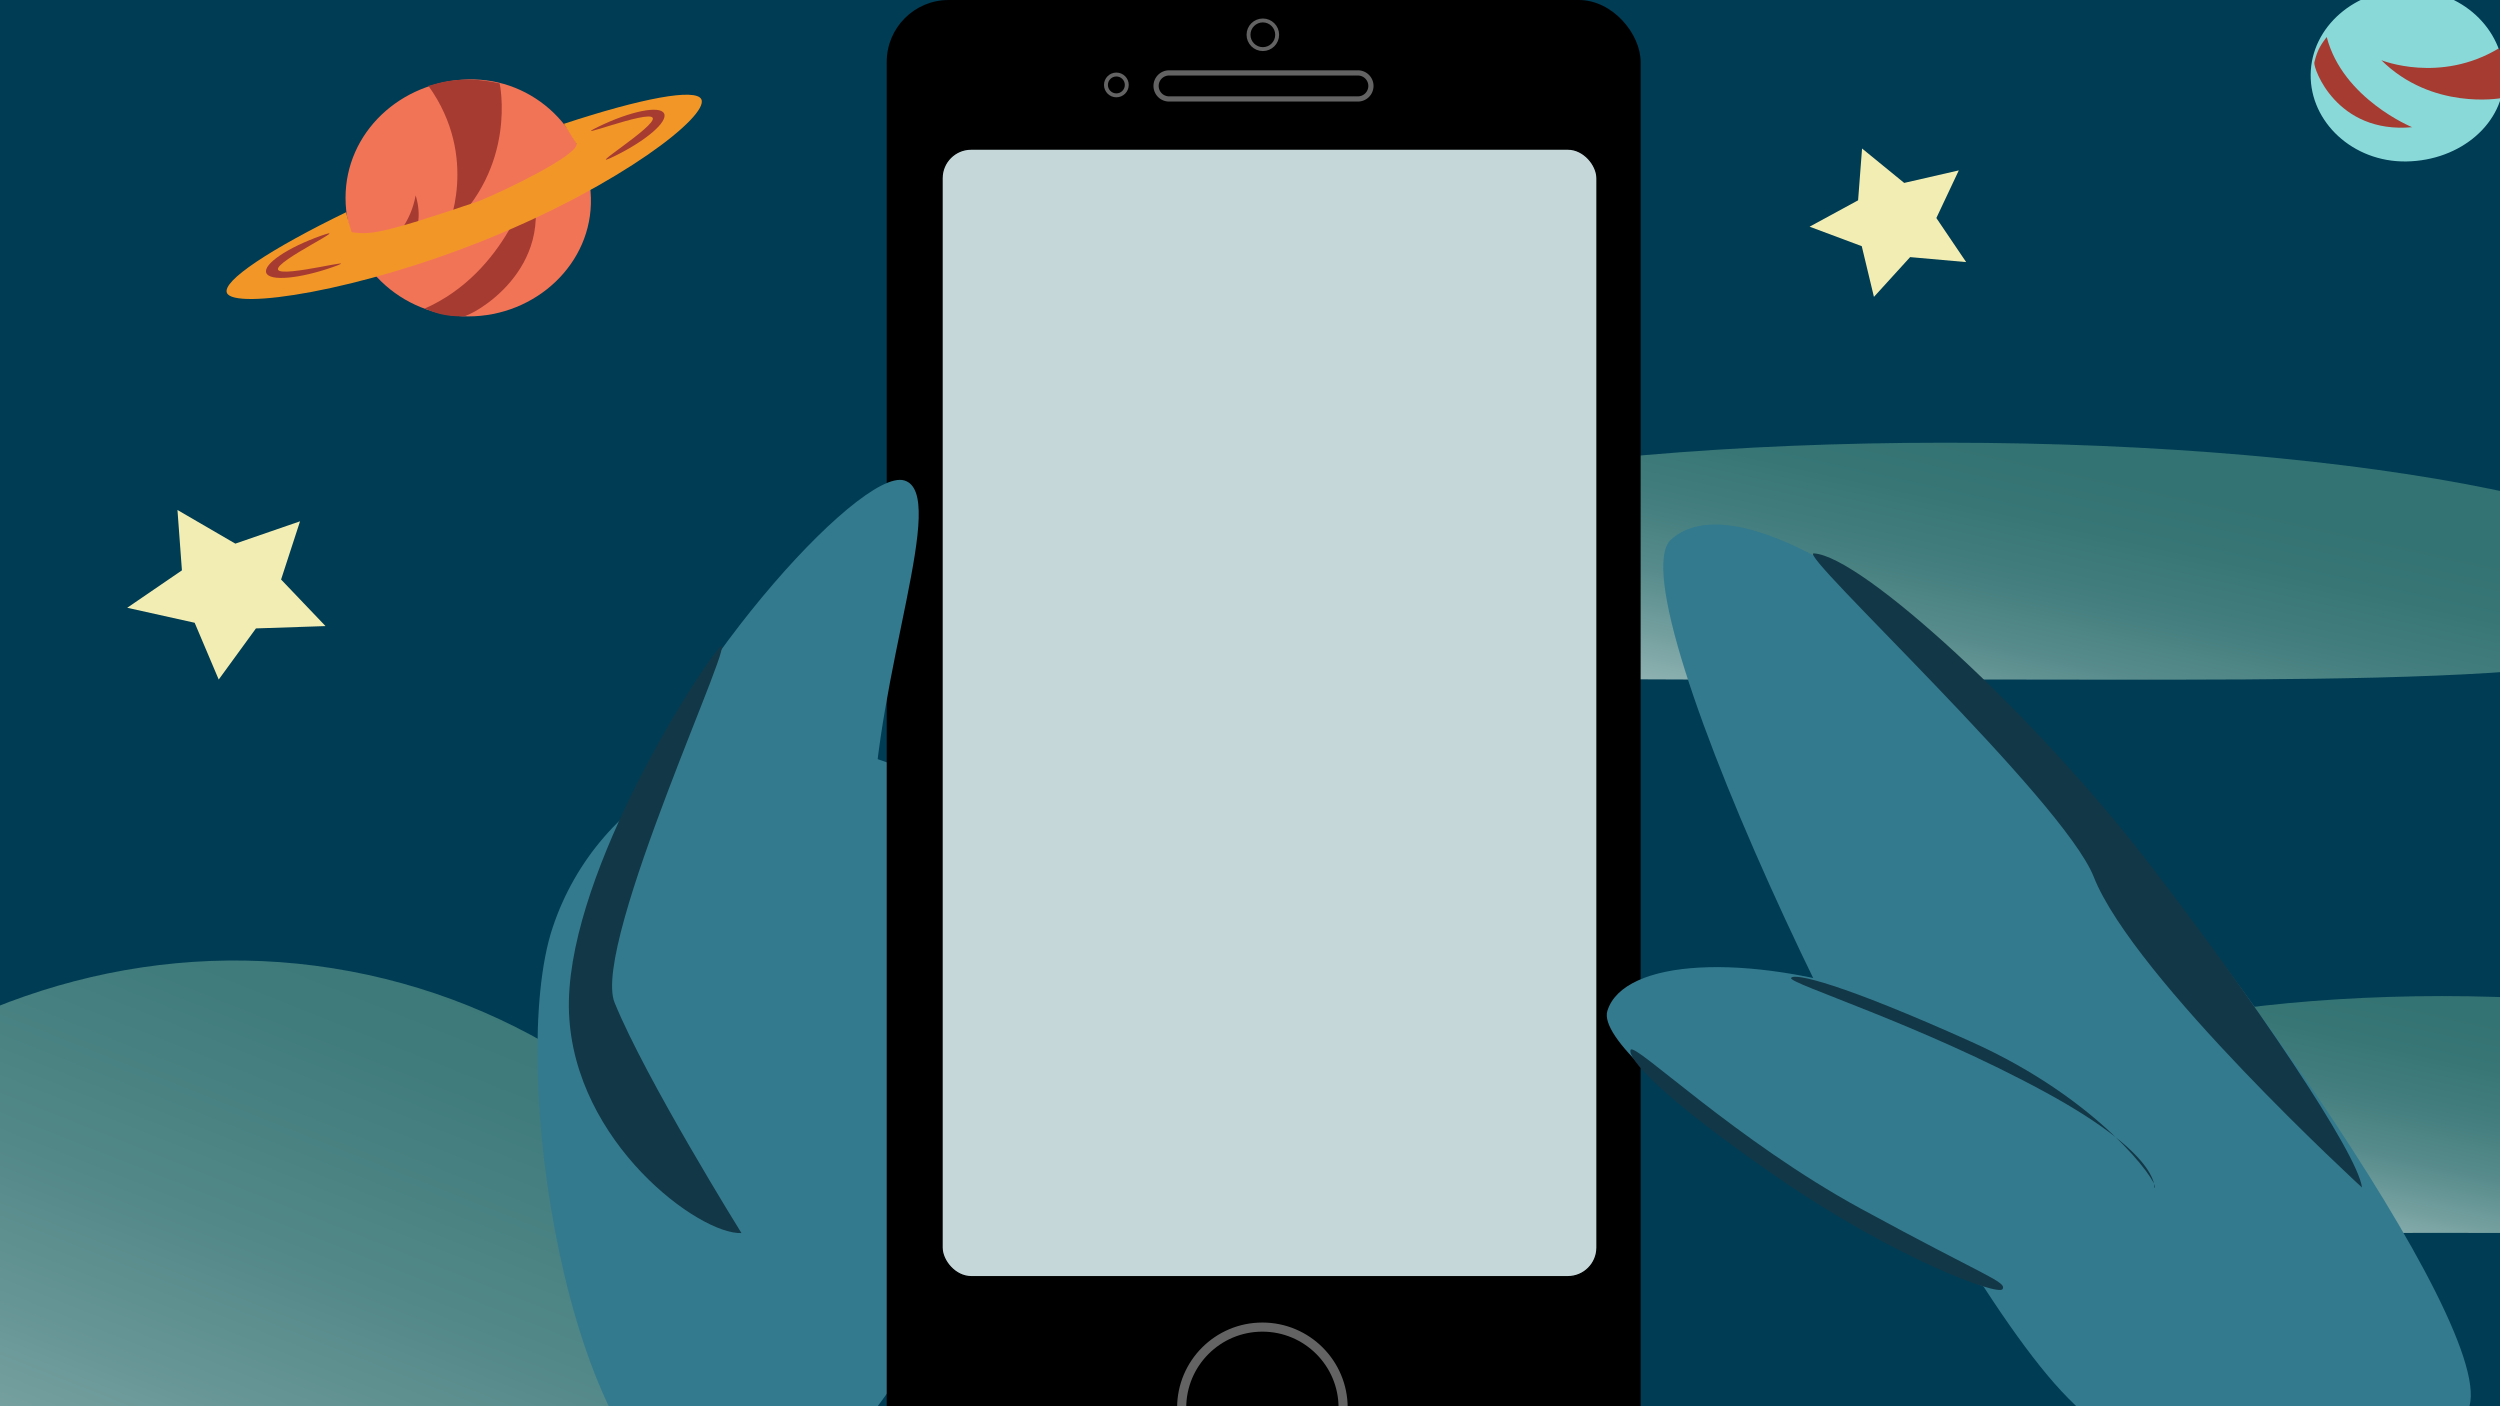 <svg xmlns="http://www.w3.org/2000/svg" xmlns:xlink="http://www.w3.org/1999/xlink" width="1920" height="1080" viewBox="0 0 1920 1080"><defs><style>.cls-1{fill:#003c54;}.cls-2{fill:url(#Ikke-navngivet_forløb_13);}.cls-3{fill:#f2eeb3;}.cls-4{fill:#f27457;}.cls-5{fill:#a63b32;}.cls-6{fill:#f29727;}.cls-7{fill:url(#Ikke-navngivet_forløb_26);}.cls-8{fill:#337a8e;}.cls-10,.cls-11,.cls-9{stroke:#636363;}.cls-10,.cls-11,.cls-15,.cls-9{stroke-miterlimit:10;}.cls-9{stroke-width:7px;}.cls-10{stroke-width:4px;}.cls-11{stroke-width:3px;}.cls-12{fill:url(#Ikke-navngivet_forløb_13-2);}.cls-13{fill:#123747;}.cls-14{fill:#89d9d9;}.cls-15{fill:#c5d7d9;stroke:#000;}</style><linearGradient id="Ikke-navngivet_forløb_13" x1="1623.08" y1="1065.95" x2="2020.75" y2="671.24" gradientTransform="matrix(1.22, -0.47, 0.65, 0.88, -1271.39, 497.61)" gradientUnits="userSpaceOnUse"><stop offset="0" stop-color="#fff"/><stop offset="0.01" stop-color="#f8fafa"/><stop offset="0.1" stop-color="#c5d7d7"/><stop offset="0.18" stop-color="#98b8b8"/><stop offset="0.27" stop-color="#749f9f"/><stop offset="0.35" stop-color="#588c8c"/><stop offset="0.44" stop-color="#447e7e"/><stop offset="0.53" stop-color="#387676"/><stop offset="0.61" stop-color="#347373"/></linearGradient><linearGradient id="Ikke-navngivet_forløb_26" x1="237.41" y1="1247.32" x2="1054.59" y2="436.22" gradientTransform="matrix(1.5, -0.19, 0.58, 1.01, -1124.43, 317.39)" gradientUnits="userSpaceOnUse"><stop offset="0" stop-color="#fff"/><stop offset="0.09" stop-color="#d6e3e3"/><stop offset="0.19" stop-color="#abc5c5"/><stop offset="0.3" stop-color="#87acac"/><stop offset="0.42" stop-color="#699797"/><stop offset="0.54" stop-color="#518787"/><stop offset="0.67" stop-color="#417c7c"/><stop offset="0.81" stop-color="#377575"/><stop offset="1" stop-color="#347373"/></linearGradient><linearGradient id="Ikke-navngivet_forløb_13-2" x1="1705.09" y1="1534.19" x2="2023.69" y2="1217.97" xlink:href="#Ikke-navngivet_forløb_13"/></defs><title>Baggrund</title><g id="Spilskærm"><g id="bg_copy" data-name="bg copy"><rect class="cls-1" width="1920" height="1080"/></g><path class="cls-2" d="M1494.2,340c327,0,592.05,54.34,592.05,121.37S1821,521.83,1494,521.83,902,528,902,461,1167.21,340,1494.2,340Z"/><g id="planet_and_stars_copy_2" data-name="planet and stars copy 2"><polygon id="star2-2" class="cls-3" points="1510 201.28 1466.98 197.46 1439.18 228 1429.83 189.06 1389.77 174.09 1427.02 153.84 1430.06 114.05 1462.42 140.48 1504.36 130.86 1487.12 167.44 1510 201.28"/><polygon id="star1-2" class="cls-3" points="250 480.83 196.57 482.62 167.97 521.89 149.5 478.28 97.7 466.77 139.72 438.03 136.29 391.67 180.73 417.51 230.43 400.36 215.87 445.07 250 480.83"/><g id="planet_copy_2" data-name="planet copy 2"><path class="cls-4" d="M453.8,152c1.37,50.22-42.19,91-94.21,91s-94.22-40.74-94.22-91,42.21-89.65,94.22-91C410.34,59.72,452.4,100.34,453.8,152Z"/><path class="cls-5" d="M343.24,176.62S368.71,121.22,329,65.89c2.74,0,22-9.37,54.74-1.85C383.72,64,397.82,128.27,343.24,176.62Z"/><path class="cls-5" d="M407.32,138.89S389.56,209,326.11,237c7.78,3,14,6,29.58,6C361.92,243,428.67,207.37,407.32,138.89Z"/><path class="cls-5" d="M319.19,150c-3.8,21.89-18.76,40.46-39.8,49.39a89.48,89.48,0,0,0,9.34,12C292.28,211.42,331.35,189,319.19,150Z"/><path class="cls-6" d="M538.67,76.36c5.67,12.93-62.12,65.44-162.73,106.48S180,237.9,174.29,225c-4-9.19,33.61-33.88,91.75-62.12-.67.46,4,15.5,4,15.5,14,1.51,18.68,3,98.1-24.06,19.75-8,74.75-34.59,74.75-43.61,0,0-9.34-15-9.84-15.6C492.25,75.57,534.78,67.41,538.67,76.36Z"/><path class="cls-5" d="M501.26,90.52c3.29,6.32-54.5,41.61-29.86,29.67S513.26,93.45,510,87.11s-25.88-1.73-50.47,10.21S498,84.22,501.26,90.52Z"/><path class="cls-5" d="M213.52,207.1c-2.52-6.63,59-35.26,33.21-26.13S202,202.86,204.47,209.54s25.49,4.6,51.39-4.51S216,213.73,213.52,207.1Z"/></g></g><path class="cls-7" d="M681.46,1425.57C741.76,1104.31,557.07,800,268.93,745.94s-570.6,162.5-630.9,483.77Z"/><path class="cls-8" d="M798.9,837c-35.1,105.68-156.38,357.13-259.8,322.78S389.26,818.25,424.36,712.57s147.39-163.5,250.82-129.15S834,731.29,798.9,837Z"/><g id="mobiltelefone"><rect x="681" width="579" height="1182" rx="47.54"/><circle class="cls-9" cx="969.52" cy="1081.21" r="62"/><path class="cls-10" d="M897.87,56l145,0a10,10,0,0,1,10,10h0a10,10,0,0,1-10,10l-145,0a10,10,0,0,1-10-10h0A10,10,0,0,1,897.87,56Z"/><circle class="cls-11" cx="969.86" cy="26.71" r="11"/><circle class="cls-11" cx="857.37" cy="65.23" r="8"/></g><path class="cls-12" d="M1875.54,765C2095.05,765,2273,819.3,2273,886.33s-178.08,60.5-397.59,60.5S1478,953,1478,886,1656,765,1875.54,765Z"/><path class="cls-8" d="M549,901c-34.18-10.45-113.35-129.27-75.67-252.46S660.4,358.56,694.58,369,672.73,515.61,670,635"/><path class="cls-13" d="M472,770c-18.29-45,100.52-296.43,80-272-21,25-119.08,180.45-115,280S537.06,948.33,569.45,947C569.45,947,496,829,472,770Z"/><path class="cls-8" d="M1572,573.58c119,128.46,365.79,472.52,320,514s-200.73,104.21-314.31-25.24-340.11-606.54-294.28-648S1455,447.26,1572,573.58Z"/><path class="cls-8" d="M1443.76,764.73c103.16,33.33,289.41,106,277,145.71s-58.94,124.62-162.1,91.3S1222.05,816,1234.48,776.27,1340.6,731.41,1443.76,764.73Z"/><path class="cls-13" d="M1608,673.44c-23.38-59.21-228.39-249.17-215-248.44,37,2,169.28,124.2,255,235,82,106,163.14,226.17,166,252C1814,912,1638.63,751.13,1608,673.44Z"/><path class="cls-13" d="M1429.43,928.42c96.1,52.34,111.68,55.86,108.57,61.58s-83.42-24-173.44-86.14c-90.58-62.49-115.29-91.94-112.18-97.65S1333.33,876.08,1429.43,928.42Z"/><path class="cls-13" d="M1571,838.91c96,52.27,81.74,77.21,84,73.09s-41.64-67.23-141-111.9c-100-44.94-136.19-53.14-138.44-49S1475,786.65,1571,838.91Z"/><g id="planet_copy_2-2" data-name="planet copy 2"><path class="cls-14" d="M1848,124c-41,.6-73.84-30.25-73.41-66.76s34-65.81,75-65.46S1922.33,22,1923,58.53C1923.64,94.15,1890.17,123.38,1848,124Z"/><path class="cls-5" d="M1828.87,46.23s45,18.28,90.41-9.21c0,1.92,7.46,15.52,1.06,38.42C1920.34,75.45,1867.85,84.88,1828.87,46.23Z"/><path class="cls-5" d="M1852.51,97.69s-53.29-21.8-65.59-69.29c-3.64,5-7,8.82-9.5,19.54C1776.43,52.23,1794.34,103,1852.51,97.69Z"/></g><rect class="cls-15" x="723.49" y="114.5" width="503" height="866" rx="22.38"/></g></svg>
